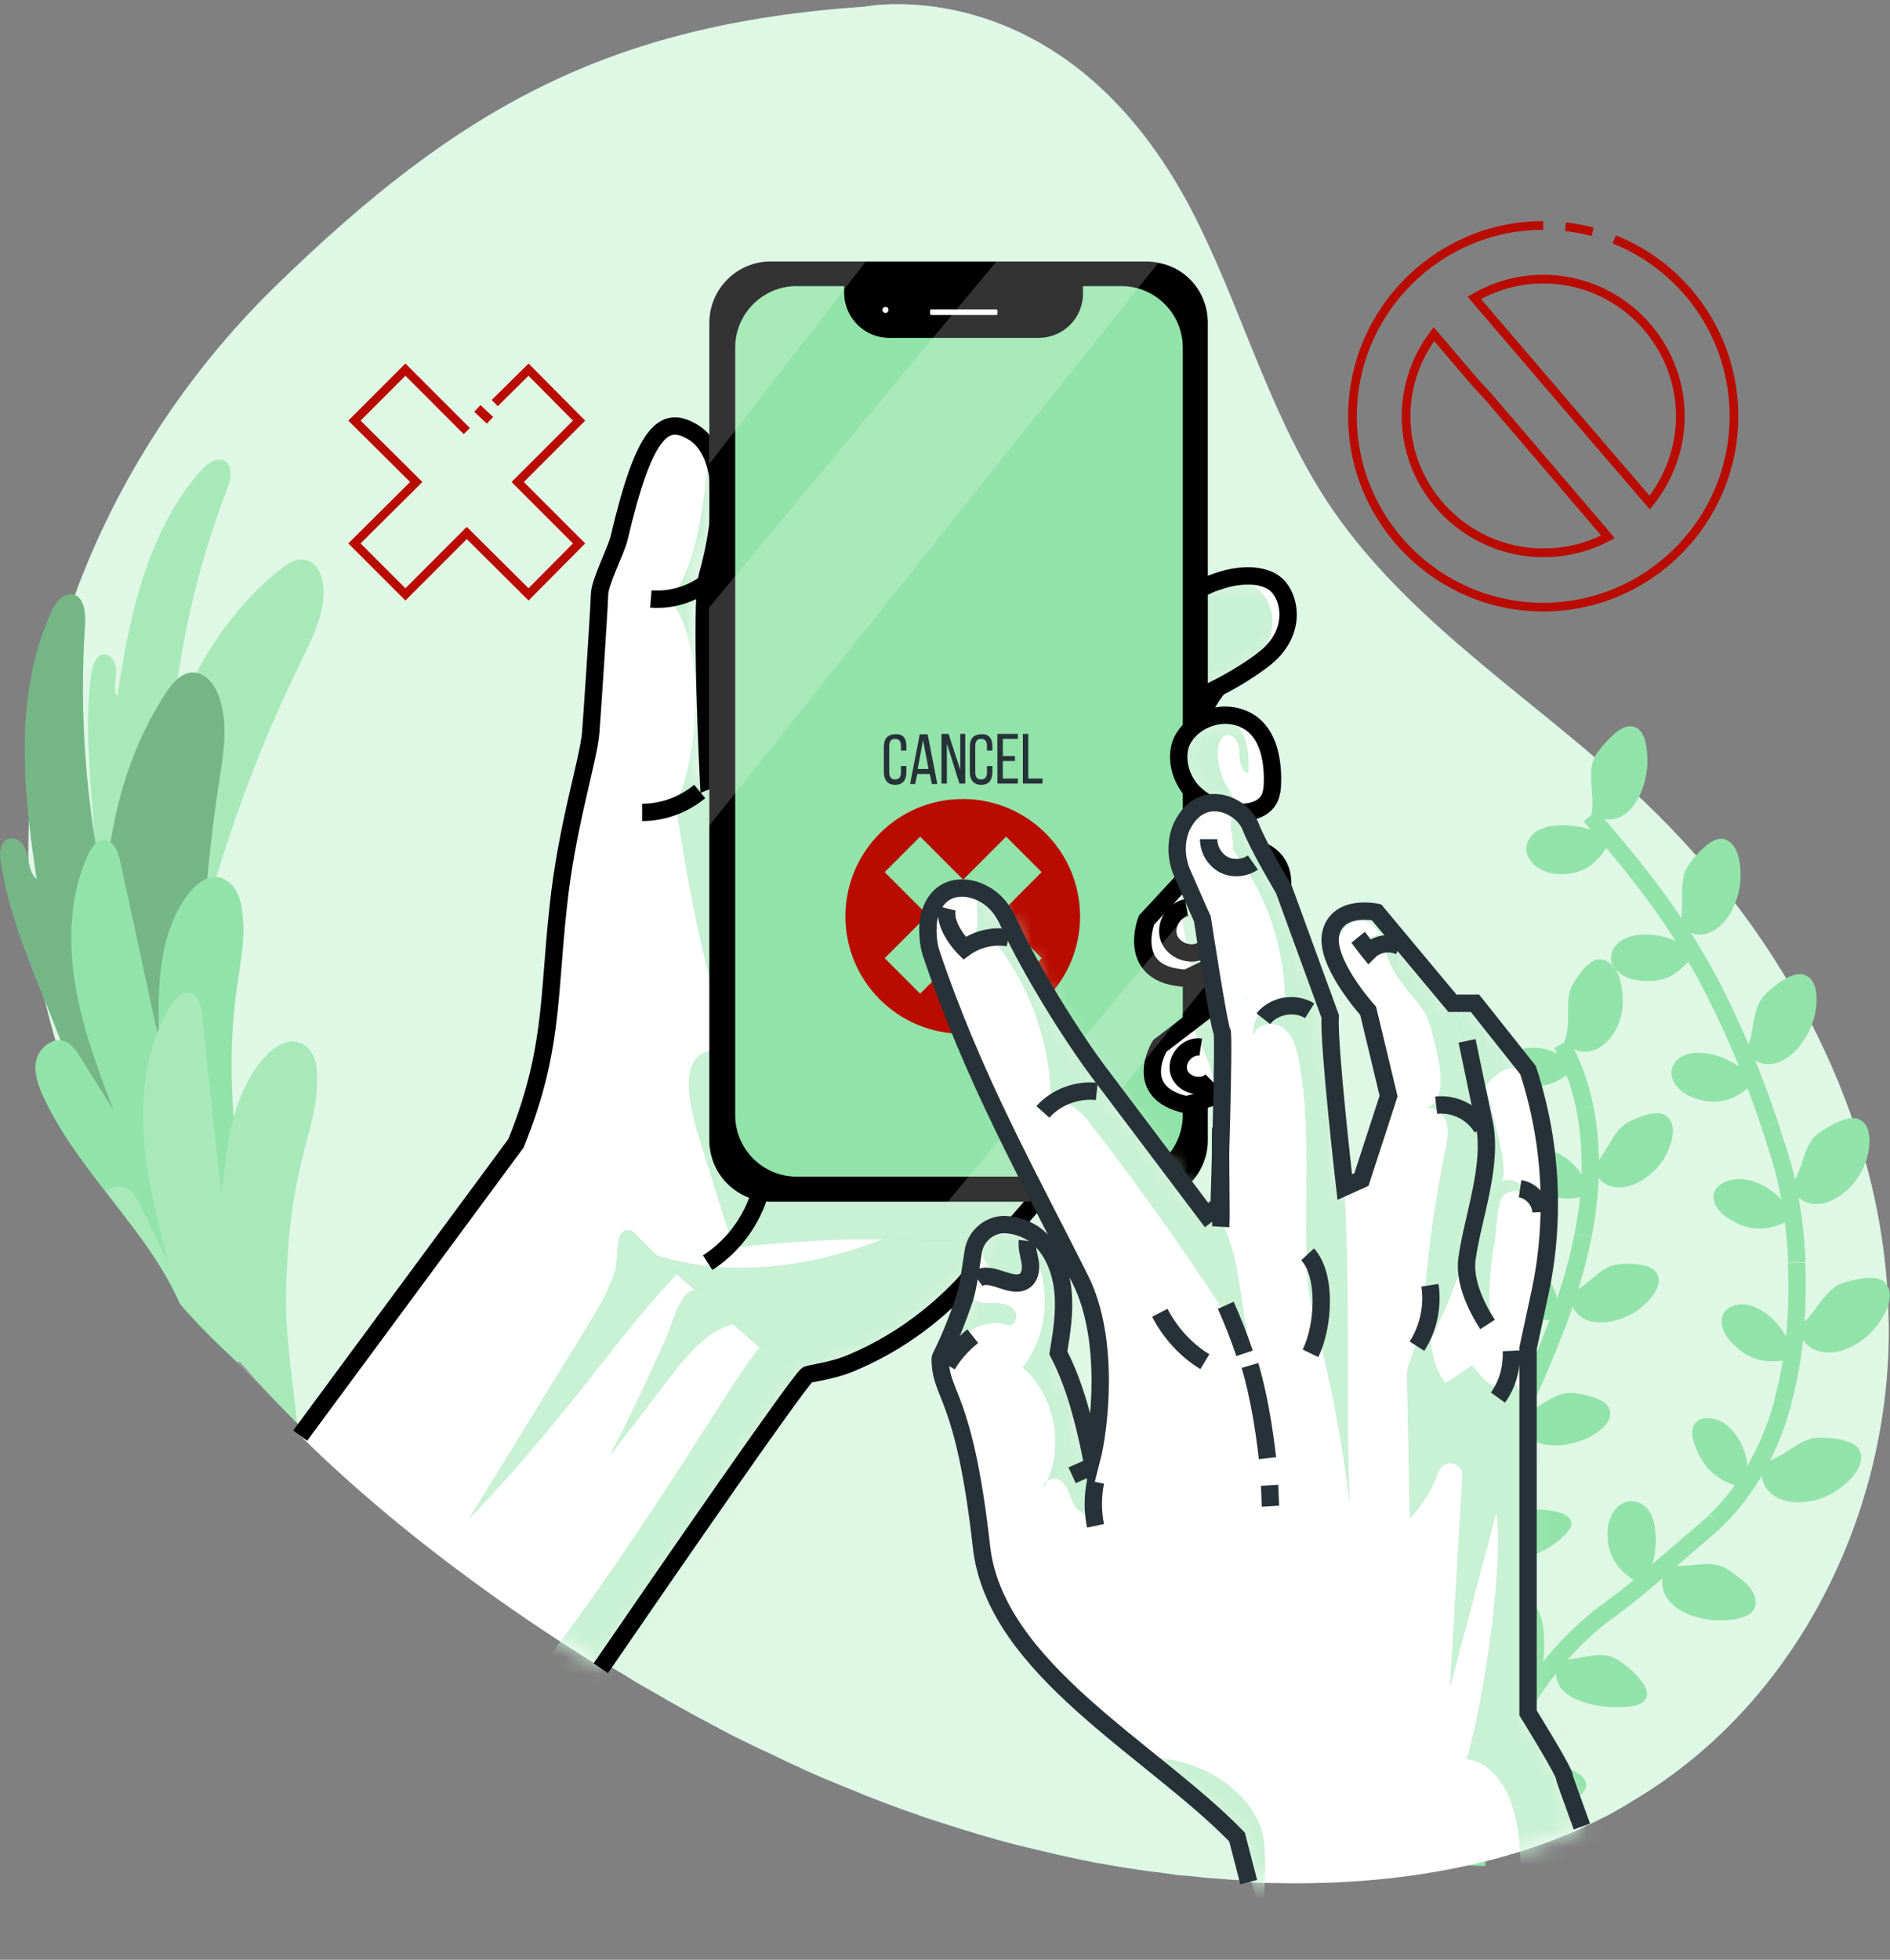 <svg width="109" height="113" viewBox="0 0 109 113" fill="none" xmlns="http://www.w3.org/2000/svg">
<rect x="0" y="0" width="109" height="113" fill="#808080" stroke="none"/>
<path d="M94.337 103.728C94.216 103.8 94.072 103.872 93.951 103.969C93.831 104.041 93.711 104.113 93.59 104.185C93.47 104.258 93.325 104.33 93.205 104.402C93.085 104.474 92.94 104.547 92.82 104.619C92.699 104.691 92.555 104.763 92.434 104.812C92.314 104.884 92.17 104.932 92.049 105.004C91.905 105.076 91.784 105.125 91.664 105.197C91.52 105.245 91.399 105.317 91.255 105.39C91.086 105.462 90.942 105.534 90.773 105.606C90.605 105.679 90.46 105.751 90.292 105.799C89.954 105.919 89.641 106.064 89.304 106.184C89.184 106.232 89.04 106.281 88.919 106.329C88.871 106.353 88.823 106.353 88.775 106.377C88.293 106.546 87.812 106.714 87.306 106.859C86.969 106.955 86.632 107.051 86.295 107.148C86.126 107.196 85.958 107.244 85.789 107.268C85.597 107.316 85.38 107.364 85.187 107.413C85.043 107.437 84.898 107.485 84.754 107.509C84.055 107.653 83.357 107.798 82.635 107.918C82.466 107.942 82.298 107.966 82.129 107.991C81.961 108.015 81.792 108.039 81.6 108.063C81.238 108.111 80.901 108.159 80.54 108.207C80.372 108.231 80.179 108.255 80.01 108.255C79.89 108.28 79.77 108.28 79.625 108.304C79.553 108.304 79.457 108.328 79.384 108.328C79.071 108.352 78.758 108.376 78.421 108.4C77.675 108.448 76.928 108.496 76.182 108.52C76.086 108.52 75.965 108.52 75.869 108.52C75.701 108.52 75.508 108.52 75.339 108.52C75.123 108.52 74.906 108.52 74.713 108.52C74.208 108.52 73.678 108.52 73.172 108.496C72.811 108.496 72.426 108.472 72.065 108.448C71.993 108.448 71.92 108.448 71.848 108.424C71.246 108.4 70.62 108.352 70.018 108.304C69.609 108.28 69.2 108.231 68.79 108.183H68.742C68.549 108.159 68.357 108.135 68.164 108.135C67.923 108.111 67.683 108.087 67.418 108.039C67.249 108.015 67.081 107.991 66.888 107.966C66.695 107.942 66.479 107.918 66.286 107.894C65.564 107.798 64.817 107.677 64.095 107.557C63.902 107.533 63.734 107.485 63.565 107.461C63.228 107.413 62.891 107.34 62.554 107.268C62.386 107.244 62.241 107.196 62.072 107.172C61.374 107.027 60.652 106.859 59.954 106.69C59.761 106.642 59.568 106.594 59.352 106.546C59.159 106.497 58.967 106.449 58.75 106.401C57.305 106.04 55.885 105.606 54.464 105.149C54.319 105.101 54.151 105.052 54.006 105.004C53.621 104.884 53.26 104.763 52.875 104.619C52.562 104.498 52.225 104.402 51.912 104.282C51.406 104.089 50.925 103.92 50.443 103.728C50.106 103.607 49.769 103.463 49.432 103.318C49.046 103.174 48.661 103.005 48.3 102.861C47.963 102.716 47.65 102.596 47.313 102.451C47.192 102.403 47.072 102.331 46.928 102.283C46.639 102.162 46.326 102.018 46.037 101.873C45.7 101.729 45.339 101.56 45.001 101.392C44.953 101.368 44.905 101.344 44.857 101.319C44.52 101.151 44.159 100.982 43.822 100.838C43.533 100.693 43.22 100.549 42.931 100.404C42.497 100.188 42.04 99.971 41.606 99.73C41.245 99.537 40.884 99.345 40.523 99.152C40.21 98.983 39.873 98.815 39.56 98.622C39.512 98.598 39.464 98.574 39.415 98.55C39.078 98.357 38.765 98.189 38.428 97.996C38.187 97.851 37.947 97.707 37.682 97.562C37.441 97.418 37.2 97.297 36.959 97.153C36.743 97.033 36.502 96.888 36.285 96.744C35.9 96.503 35.515 96.286 35.13 96.045C32.818 94.624 30.531 93.107 28.34 91.517C24.632 88.844 21.044 85.906 17.769 82.679C17.553 82.462 17.312 82.245 17.095 82.004C15.964 80.873 14.88 79.716 13.845 78.512C11.1 75.357 8.668 71.986 6.718 68.397C5.273 65.724 4.069 62.906 3.202 59.992C3.01 59.342 2.841 58.692 2.673 58.041C2.528 57.511 2.432 56.958 2.312 56.404C1.902 54.188 1.685 51.948 1.637 49.684C1.637 48.986 1.637 48.263 1.661 47.565C1.83 43.085 2.769 38.606 4.31 34.343C6.742 27.672 10.763 21.507 15.867 16.521C26.413 6.238 35.057 1.397 49.865 0.385C49.865 0.385 61.88 -2.047 69.2 13.077C71.824 18.472 73.437 24.397 76.832 29.358C81.479 36.125 88.847 40.533 94.818 46.216C102.908 53.923 108.543 64.448 108.904 75.502C109.337 86.532 103.968 97.948 94.337 103.728Z" fill="#92E3A9"/>
<g opacity="0.7">
<path d="M94.337 103.728C94.216 103.8 94.072 103.872 93.951 103.969C93.831 104.041 93.711 104.113 93.59 104.185C93.47 104.258 93.325 104.33 93.205 104.402C93.085 104.474 92.94 104.547 92.82 104.619C92.699 104.691 92.555 104.763 92.434 104.812C92.314 104.884 92.17 104.932 92.049 105.004C91.905 105.076 91.784 105.125 91.664 105.197C91.52 105.245 91.399 105.317 91.255 105.39C91.086 105.462 90.942 105.534 90.773 105.606C90.605 105.679 90.46 105.751 90.292 105.799C89.954 105.919 89.641 106.064 89.304 106.184C89.184 106.232 89.04 106.281 88.919 106.329C88.871 106.353 88.823 106.353 88.775 106.377C88.293 106.546 87.812 106.714 87.306 106.859C86.969 106.955 86.632 107.051 86.295 107.148C86.126 107.196 85.958 107.244 85.789 107.268C85.597 107.316 85.38 107.364 85.187 107.413C85.043 107.437 84.898 107.485 84.754 107.509C84.055 107.653 83.357 107.798 82.635 107.918C82.466 107.942 82.298 107.966 82.129 107.991C81.961 108.015 81.792 108.039 81.6 108.063C81.238 108.111 80.901 108.159 80.54 108.207C80.372 108.231 80.179 108.255 80.01 108.255C79.89 108.28 79.77 108.28 79.625 108.304C79.553 108.304 79.457 108.328 79.384 108.328C79.071 108.352 78.758 108.376 78.421 108.4C77.675 108.448 76.928 108.496 76.182 108.52C76.086 108.52 75.965 108.52 75.869 108.52C75.701 108.52 75.508 108.52 75.339 108.52C75.123 108.52 74.906 108.52 74.713 108.52C74.208 108.52 73.678 108.52 73.172 108.496C72.811 108.496 72.426 108.472 72.065 108.448C71.993 108.448 71.92 108.448 71.848 108.424C71.246 108.4 70.62 108.352 70.018 108.304C69.609 108.28 69.2 108.231 68.79 108.183H68.742C68.549 108.159 68.357 108.135 68.164 108.135C67.923 108.111 67.683 108.087 67.418 108.039C67.249 108.015 67.081 107.991 66.888 107.966C66.695 107.942 66.479 107.918 66.286 107.894C65.564 107.798 64.817 107.677 64.095 107.557C63.902 107.533 63.734 107.485 63.565 107.461C63.228 107.413 62.891 107.34 62.554 107.268C62.386 107.244 62.241 107.196 62.072 107.172C61.374 107.027 60.652 106.859 59.954 106.69C59.761 106.642 59.568 106.594 59.352 106.546C59.159 106.497 58.967 106.449 58.75 106.401C57.305 106.04 55.885 105.606 54.464 105.149C54.319 105.101 54.151 105.052 54.006 105.004C53.621 104.884 53.26 104.763 52.875 104.619C52.562 104.498 52.225 104.402 51.912 104.282C51.406 104.089 50.925 103.92 50.443 103.728C50.106 103.607 49.769 103.463 49.432 103.318C49.046 103.174 48.661 103.005 48.3 102.861C47.963 102.716 47.65 102.596 47.313 102.451C47.192 102.403 47.072 102.331 46.928 102.283C46.639 102.162 46.326 102.018 46.037 101.873C45.7 101.729 45.339 101.56 45.001 101.392C44.953 101.368 44.905 101.344 44.857 101.319C44.52 101.151 44.159 100.982 43.822 100.838C43.533 100.693 43.22 100.549 42.931 100.404C42.497 100.188 42.04 99.971 41.606 99.73C41.245 99.537 40.884 99.345 40.523 99.152C40.21 98.983 39.873 98.815 39.56 98.622C39.512 98.598 39.464 98.574 39.415 98.55C39.078 98.357 38.765 98.189 38.428 97.996C38.187 97.851 37.947 97.707 37.682 97.562C37.441 97.418 37.2 97.297 36.959 97.153C36.743 97.033 36.502 96.888 36.285 96.744C35.9 96.503 35.515 96.286 35.13 96.045C32.818 94.624 30.531 93.107 28.34 91.517C24.632 88.844 21.044 85.906 17.769 82.679C17.553 82.462 17.312 82.245 17.095 82.004C15.964 80.873 14.88 79.716 13.845 78.512C11.1 75.357 8.668 71.986 6.718 68.397C5.273 65.724 4.069 62.906 3.202 59.992C3.01 59.342 2.841 58.692 2.673 58.041C2.528 57.511 2.432 56.958 2.312 56.404C1.902 54.188 1.685 51.948 1.637 49.684C1.637 48.986 1.637 48.263 1.661 47.565C1.83 43.085 2.769 38.606 4.31 34.343C6.742 27.672 10.763 21.507 15.867 16.521C26.413 6.238 35.057 1.397 49.865 0.385C49.865 0.385 61.88 -2.047 69.2 13.077C71.824 18.472 73.437 24.397 76.832 29.358C81.479 36.125 88.847 40.533 94.818 46.216C102.908 53.923 108.543 64.448 108.904 75.502C109.337 86.532 103.968 97.948 94.337 103.728Z" fill="white"/>
</g>
<path d="M91.85 13.361C91.329 13.241 90.807 13.12 90.285 13.08M89 13C82.938 13 78 17.939 78 24.003C78 30.066 82.938 35.005 89 35.005C95.062 35.005 100 30.066 100 24.003C100 19.385 97.15 15.409 93.095 13.803M85.909 22.959L92.734 30.95C91.609 31.552 90.365 31.873 89 31.873C84.664 31.873 81.091 28.339 81.091 24.003C81.091 22.236 81.693 20.589 82.697 19.264L85.025 21.995L85.909 22.959ZM92.212 25.569L85.025 17.176C86.19 16.494 87.555 16.092 89 16.092C93.336 16.092 96.909 19.626 96.909 24.003C96.909 25.89 96.226 27.617 95.142 28.982L94.179 27.858L92.212 25.569Z" stroke="#B90B00" stroke-width="0.5" stroke-miterlimit="10"/>
<path d="M27.713 24.084L28.075 23.698" stroke="#B90B00" stroke-miterlimit="10"/>
<path d="M26.919 24.854L23.38 21.314L20.442 24.252L24.006 27.792L20.442 31.333L23.38 34.271L26.919 30.731L30.482 34.271L33.396 31.333L29.856 27.792L33.396 24.252L30.482 21.314L28.532 23.241" stroke="#B90B00" stroke-width="0.5" stroke-miterlimit="10"/>
<path d="M5.273 38.798C5.345 38.317 5.562 37.739 6.019 37.739C6.501 37.739 6.718 38.341 6.694 38.798C6.67 39.28 6.525 39.786 6.766 40.195C7.464 35.523 8.475 30.658 11.605 27.118C11.943 26.733 12.472 26.347 12.93 26.564C13.46 26.853 13.315 27.624 13.098 28.202C11.389 32.633 10.329 37.281 9.92 42.002C11.172 38.51 13.195 35.234 16.084 32.898C16.541 32.537 17.095 32.151 17.649 32.296C18.323 32.465 18.612 33.259 18.66 33.958C18.708 35.427 18.01 36.8 17.36 38.124C14.832 43.278 12.857 48.697 11.461 54.26C11.172 55.416 10.883 56.644 10.04 57.487C9.655 57.873 9.053 58.186 8.596 57.921C8.379 57.8 8.235 57.56 8.09 57.319C6.525 54.573 5.61 51.467 5.442 48.287C5.273 45.133 4.816 42.002 5.273 38.798Z" fill="#92E3A9"/>
<path opacity="0.2" d="M5.273 38.798C5.345 38.317 5.562 37.739 6.019 37.739C6.501 37.739 6.718 38.341 6.694 38.798C6.67 39.28 6.525 39.786 6.766 40.195C7.464 35.523 8.475 30.658 11.605 27.118C11.943 26.733 12.472 26.347 12.93 26.564C13.46 26.853 13.315 27.624 13.098 28.202C11.389 32.633 10.329 37.281 9.92 42.002C11.172 38.51 13.195 35.234 16.084 32.898C16.541 32.537 17.095 32.151 17.649 32.296C18.323 32.465 18.612 33.259 18.66 33.958C18.708 35.427 18.01 36.8 17.36 38.124C14.832 43.278 12.857 48.697 11.461 54.26C11.172 55.416 10.883 56.644 10.04 57.487C9.655 57.873 9.053 58.186 8.596 57.921C8.379 57.8 8.235 57.56 8.09 57.319C6.525 54.573 5.61 51.467 5.442 48.287C5.273 45.133 4.816 42.002 5.273 38.798Z" fill="white"/>
<path d="M0.048 49.733C-0.048 49.203 -1.97226e-05 48.528 0.506 48.36C1.011 48.191 1.445 48.745 1.565 49.251C1.685 49.757 1.71 50.359 2.119 50.696C1.324 45.542 0.795 40.027 2.962 35.282C3.202 34.752 3.612 34.175 4.19 34.271C4.84 34.391 4.936 35.282 4.912 35.933C4.551 41.159 4.96 46.457 6.068 51.587C6.26 47.493 7.32 43.374 9.583 39.931C9.944 39.401 10.402 38.823 11.052 38.775C11.822 38.726 12.4 39.473 12.641 40.195C13.171 41.737 12.906 43.423 12.641 45.036C11.678 51.322 11.365 57.704 11.702 64.038C11.774 65.363 11.87 66.736 11.268 67.916C11.004 68.445 10.45 68.975 9.872 68.855C9.583 68.783 9.366 68.59 9.15 68.397C6.597 66.013 4.623 63.002 3.395 59.727C2.119 56.428 0.602 53.249 0.048 49.733Z" fill="#92E3A9"/>
<path opacity="0.2" d="M0.048 49.733C-0.048 49.203 -1.97226e-05 48.528 0.506 48.36C1.011 48.191 1.445 48.745 1.565 49.251C1.685 49.757 1.71 50.359 2.119 50.696C1.324 45.542 0.795 40.027 2.962 35.282C3.202 34.752 3.612 34.175 4.19 34.271C4.84 34.391 4.936 35.282 4.912 35.933C4.551 41.159 4.96 46.457 6.068 51.587C6.26 47.493 7.32 43.374 9.583 39.931C9.944 39.401 10.402 38.823 11.052 38.775C11.822 38.726 12.4 39.473 12.641 40.195C13.171 41.737 12.906 43.423 12.641 45.036C11.678 51.322 11.365 57.704 11.702 64.038C11.774 65.363 11.87 66.736 11.268 67.916C11.004 68.445 10.45 68.975 9.872 68.855C9.583 68.783 9.366 68.59 9.15 68.397C6.597 66.013 4.623 63.002 3.395 59.727C2.119 56.428 0.602 53.249 0.048 49.733Z" fill="black"/>
<path d="M14.013 78.513C13.989 78.537 13.941 78.537 13.845 78.537C13.797 78.537 13.724 78.513 13.652 78.513C12.496 77.453 11.389 76.369 10.377 75.189C9.992 74.322 9.559 73.527 9.029 72.708C8.138 71.311 7.079 70.011 6.068 68.686C5.827 68.373 5.586 68.06 5.345 67.747C5.105 67.41 4.84 67.073 4.599 66.736C3.804 65.628 3.058 64.448 2.48 63.195C2.191 62.545 1.926 61.823 2.095 61.124C2.191 60.691 2.528 60.281 2.938 60.089C3.034 60.04 3.106 60.016 3.202 59.992C3.275 59.968 3.347 59.968 3.419 59.968C3.491 59.968 3.564 59.992 3.66 60.016C4.117 60.161 4.406 60.594 4.647 60.98C5.273 61.991 5.923 63.003 6.549 64.014C5.634 61.63 4.743 59.246 4.334 56.741C3.925 54.236 4.021 51.587 5.08 49.275C5.177 49.082 5.297 48.866 5.442 48.697C5.586 48.529 5.779 48.432 5.995 48.432C6.092 48.432 6.188 48.456 6.284 48.504C6.645 48.697 6.838 49.227 6.934 49.66C7.536 52.454 8.138 55.224 8.74 58.017C8.837 58.475 8.933 58.957 9.053 59.414C9.077 59.583 9.126 59.751 9.174 59.896C9.174 59.655 9.174 59.414 9.15 59.173C9.15 58.788 9.15 58.403 9.15 58.017C9.174 55.754 9.463 53.466 10.787 51.635C11.076 51.25 11.461 50.865 11.894 50.672C12.087 50.6 12.256 50.551 12.472 50.576C12.496 50.576 12.544 50.576 12.569 50.576C13.074 50.648 13.484 51.057 13.7 51.515C13.917 51.972 13.965 52.502 14.013 53.008C14.23 55.561 13.002 57.56 13.46 64.207C13.484 64.496 13.508 64.809 13.532 65.098C14.037 70.541 16.83 75.358 14.013 78.513Z" fill="#92E3A9"/>
<path d="M18.275 62.641C18.203 65.314 16.638 67.217 16.493 74.611C16.445 77.236 16.927 79.764 17.119 82.028C15.988 80.896 14.904 79.74 13.869 78.536C13.821 78.536 13.748 78.512 13.676 78.512C12.52 77.453 11.413 76.369 10.402 75.189C10.016 74.322 9.583 73.527 9.053 72.708C8.162 71.311 7.103 70.011 6.092 68.686C6.212 68.59 6.357 68.517 6.501 68.469C6.573 68.445 6.645 68.421 6.742 68.421C6.838 68.421 6.91 68.421 7.007 68.421C7.079 68.421 7.151 68.445 7.247 68.493C7.681 68.686 7.922 69.144 8.138 69.577C8.668 70.661 9.174 71.721 9.703 72.804C9.27 71.167 8.861 69.529 8.572 67.867C8.427 67.024 8.331 66.181 8.283 65.338C8.162 63.34 8.379 61.268 9.125 59.414C9.15 59.342 9.174 59.269 9.222 59.197C9.39 58.788 9.607 58.378 9.824 57.993C9.944 57.8 10.089 57.608 10.257 57.463C10.426 57.319 10.618 57.222 10.859 57.246C10.955 57.246 11.052 57.294 11.148 57.343C11.389 57.487 11.509 57.776 11.581 58.089C11.63 58.234 11.654 58.402 11.654 58.547C11.967 61.389 12.256 64.207 12.569 67.048C12.641 67.699 12.713 68.325 12.785 68.975C12.833 68.349 12.906 67.723 12.978 67.097C13.098 66.133 13.267 65.17 13.532 64.255C13.893 63.026 14.423 61.895 15.289 60.931C15.602 60.57 16.036 60.233 16.493 60.112C16.686 60.064 16.878 60.04 17.071 60.064C17.095 60.064 17.143 60.088 17.167 60.088C17.673 60.209 18.034 60.666 18.179 61.148C18.299 61.605 18.299 62.135 18.275 62.641Z" fill="#92E3A9"/>
<path opacity="0.2" d="M18.275 62.641C18.203 65.314 16.638 67.217 16.493 74.611C16.445 77.236 16.927 79.764 17.119 82.028C15.988 80.896 11.413 76.345 10.402 75.189C10.016 74.322 9.583 73.527 9.053 72.708C8.162 71.311 7.103 70.011 6.092 68.686C6.212 68.59 6.357 68.517 6.501 68.469C6.573 68.445 6.645 68.421 6.742 68.421C6.838 68.421 6.91 68.421 7.007 68.421C7.079 68.421 7.151 68.445 7.247 68.493C7.681 68.686 7.922 69.144 8.138 69.577C8.668 70.661 9.174 71.721 9.703 72.804C9.27 71.167 8.861 69.529 8.572 67.867C8.427 67.024 8.331 66.181 8.283 65.338C8.162 63.34 8.379 61.268 9.125 59.414C9.15 59.342 9.174 59.269 9.222 59.197C9.39 58.788 9.607 58.378 9.824 57.993C9.944 57.8 10.089 57.608 10.257 57.463C10.426 57.319 10.618 57.222 10.859 57.246C10.955 57.246 11.052 57.294 11.148 57.343C11.389 57.487 11.509 57.776 11.581 58.089C11.63 58.234 11.654 58.402 11.654 58.547C11.967 61.389 12.256 64.207 12.569 67.048C12.641 67.699 12.713 68.325 12.785 68.975C12.833 68.349 12.906 67.723 12.978 67.097C13.098 66.133 13.267 65.17 13.532 64.255C13.893 63.026 14.423 61.895 15.289 60.931C15.602 60.57 16.036 60.233 16.493 60.112C16.686 60.064 16.878 60.04 17.071 60.064C17.095 60.064 17.143 60.088 17.167 60.088C17.673 60.209 18.034 60.666 18.179 61.148C18.299 61.605 18.299 62.135 18.275 62.641Z" fill="white"/>
<path d="M95.011 43.687C95.083 45.277 94.168 47.493 92.531 47.228C92.266 47.18 92.025 47.083 91.784 46.963C92.025 45.783 91.423 44.434 92.073 43.471C92.434 42.941 93.301 41.929 93.927 41.881C94.794 41.809 94.963 42.796 95.011 43.687Z" fill="#92E3A9"/>
<path d="M92.844 48.528C92.218 49.66 91.399 50.551 89.665 50.383C89.28 50.334 88.895 50.19 88.582 49.949C88.269 49.708 88.052 49.371 88.028 48.986C88.004 48.48 88.365 48.022 88.799 47.83C89.208 47.637 89.738 47.565 90.267 47.589C90.821 47.589 91.399 47.709 91.832 47.878C92.242 48.022 92.531 48.287 92.844 48.528Z" fill="#92E3A9"/>
<path d="M91.712 47.035C92.675 48.167 93.638 49.275 94.529 50.431" stroke="#92E3A9" stroke-miterlimit="10"/>
<path d="M100.38 50.551C100.38 51.418 100.043 52.382 99.537 53.032C99.008 53.682 98.309 54.068 97.539 53.803C97.274 53.73 97.057 53.586 96.841 53.441C97.033 52.888 97.009 52.237 97.009 51.611C97.009 50.985 97.033 50.383 97.37 49.901C97.732 49.371 98.598 48.336 99.272 48.36C100.163 48.432 100.404 49.588 100.38 50.551Z" fill="#92E3A9"/>
<path d="M97.635 55.127C97.226 55.633 96.793 56.067 96.239 56.331C95.685 56.572 95.035 56.645 94.216 56.476C93.855 56.404 93.518 56.235 93.277 55.994C93.012 55.754 92.868 55.465 92.916 55.103C92.964 54.646 93.374 54.236 93.831 54.068C94.24 53.899 94.746 53.851 95.276 53.899C95.805 53.947 96.359 54.092 96.769 54.333C97.106 54.525 97.37 54.838 97.635 55.127Z" fill="#92E3A9"/>
<path d="M94.529 50.431C95.372 51.491 96.167 52.623 96.913 53.755C97.635 54.911 98.334 56.067 98.936 57.295" stroke="#92E3A9" stroke-miterlimit="10"/>
<path d="M104.666 58.499C104.305 60.185 102.692 61.943 101.247 61.172C101.006 61.052 100.813 60.883 100.621 60.691C100.765 60.426 100.886 60.137 100.958 59.848C101.03 59.559 101.078 59.246 101.126 58.932C101.247 58.33 101.391 57.752 101.825 57.319C102.282 56.861 103.318 56.018 103.992 56.187C104.834 56.404 104.859 57.584 104.666 58.499Z" fill="#92E3A9"/>
<path d="M101.102 62.497C100.115 63.364 99.08 63.894 97.491 63.219C96.817 62.93 96.239 62.256 96.431 61.582C96.576 61.124 97.033 60.811 97.515 60.739C97.948 60.666 98.478 60.715 98.984 60.859C99.489 61.028 99.995 61.269 100.38 61.558C100.693 61.822 100.91 62.16 101.102 62.497Z" fill="#92E3A9"/>
<path d="M98.935 57.295C100.163 59.727 101.199 62.256 102.066 64.857" stroke="#92E3A9" stroke-miterlimit="10"/>
<path d="M107.579 67.049C107.266 67.916 106.616 68.686 105.87 69.096C105.148 69.505 104.329 69.578 103.727 69.048C103.51 68.879 103.366 68.662 103.197 68.47C103.583 68.036 103.799 67.434 103.992 66.832C104.184 66.23 104.401 65.7 104.883 65.339C105.412 64.954 106.544 64.279 107.17 64.52C107.579 64.689 107.748 65.026 107.796 65.483C107.868 66.013 107.748 66.567 107.579 67.049Z" fill="#92E3A9"/>
<path d="M103.294 70.3C102.138 70.926 100.982 71.143 99.61 70.204C99.032 69.818 98.598 69.144 98.936 68.59C99.176 68.229 99.682 68.012 100.163 67.988C100.597 67.964 101.102 68.06 101.56 68.301C102.042 68.518 102.475 68.879 102.788 69.216C103.053 69.553 103.173 69.939 103.294 70.3Z" fill="#92E3A9"/>
<path d="M102.066 64.857L102.692 66.808C102.884 67.434 103.029 68.108 103.173 68.758C103.414 70.083 103.582 71.432 103.631 72.78" stroke="#92E3A9" stroke-miterlimit="10"/>
<path d="M108.254 76.417C107.724 77.14 106.881 77.718 106.062 77.91C105.244 78.103 104.473 77.934 103.992 77.26C103.847 77.043 103.751 76.802 103.655 76.538C104.666 75.911 105.099 74.442 106.207 74.009C106.809 73.792 108.109 73.455 108.639 73.888C109.361 74.515 108.855 75.647 108.254 76.417Z" fill="#92E3A9"/>
<path d="M103.245 78.368C102.619 78.512 101.993 78.537 101.415 78.392C100.838 78.248 100.284 77.886 99.754 77.284C99.297 76.754 99.08 76.008 99.561 75.526C99.898 75.213 100.452 75.141 100.91 75.261C101.343 75.382 101.777 75.646 102.162 75.984C102.547 76.345 102.884 76.802 103.077 77.212C103.221 77.597 103.221 77.983 103.245 78.368Z" fill="#92E3A9"/>
<path d="M103.606 72.805C103.727 75.502 103.534 78.248 102.812 80.825" stroke="#92E3A9" stroke-miterlimit="10"/>
<path d="M105.87 85.978C105.461 86.243 105.003 86.435 104.546 86.532C104.064 86.628 103.607 86.652 103.197 86.58C102.355 86.435 101.728 85.93 101.608 85.135C101.56 84.87 101.584 84.605 101.584 84.34C102.186 84.244 102.716 83.906 103.245 83.569C103.775 83.232 104.305 82.895 104.883 82.895C105.533 82.895 106.881 82.967 107.218 83.593C107.676 84.412 106.737 85.424 105.87 85.978Z" fill="#92E3A9"/>
<path d="M100.428 85.761C99.802 85.593 99.248 85.352 98.791 84.942C98.334 84.557 97.972 84.003 97.731 83.281C97.491 82.654 97.539 82.004 98.141 81.811C98.55 81.691 99.104 81.811 99.489 82.1C99.85 82.365 100.163 82.751 100.404 83.208C100.621 83.666 100.789 84.22 100.765 84.653C100.765 85.063 100.597 85.424 100.428 85.761Z" fill="#92E3A9"/>
<path d="M102.836 80.824C102.475 82.125 101.993 83.377 101.343 84.533C100.693 85.689 99.898 86.773 98.935 87.688" stroke="#92E3A9" stroke-miterlimit="10"/>
<path d="M99.465 93.42C98.671 93.468 97.683 93.3 96.961 92.866C96.239 92.457 95.757 91.807 95.878 90.988C95.926 90.723 96.022 90.482 96.118 90.241C97.298 90.482 98.622 89.832 99.634 90.482C99.898 90.675 100.308 90.94 100.645 91.253C100.982 91.566 101.247 91.951 101.247 92.312C101.343 93.155 100.356 93.372 99.465 93.42Z" fill="#92E3A9"/>
<path d="M94.577 91.325C93.446 90.675 92.603 89.832 92.723 88.146C92.772 87.423 93.253 86.605 94.048 86.556C94.553 86.532 95.011 86.87 95.228 87.327C95.42 87.737 95.492 88.266 95.492 88.796C95.492 89.35 95.396 89.904 95.251 90.362C95.107 90.723 94.842 91.012 94.577 91.325Z" fill="#92E3A9"/>
<path d="M98.935 87.689C98.719 87.929 98.454 88.122 98.189 88.363L97.394 89.037L95.829 90.386C95.3 90.843 94.794 91.277 94.264 91.71C93.999 91.927 93.735 92.12 93.47 92.337C93.205 92.529 92.916 92.746 92.651 92.963" stroke="#92E3A9" stroke-miterlimit="10"/>
<path d="M93.566 98.429C93.205 98.453 92.82 98.429 92.41 98.381C92.001 98.333 91.568 98.237 91.182 98.092C90.412 97.827 89.762 97.321 89.738 96.503C89.738 96.238 89.786 95.973 89.858 95.708C91.062 95.756 92.314 95.058 93.301 95.708C93.855 96.045 94.842 96.912 94.963 97.49C95.011 97.683 94.987 97.827 94.914 97.948C94.842 98.068 94.746 98.164 94.601 98.237C94.337 98.357 93.951 98.405 93.566 98.429Z" fill="#92E3A9"/>
<path d="M88.51 97.105C87.86 96.96 87.282 96.768 86.8 96.382C86.343 95.997 86.006 95.395 86.006 94.383C85.982 93.54 86.535 92.409 87.402 92.192C87.956 92.023 88.462 92.36 88.678 92.794C88.895 93.179 89.015 93.733 89.039 94.287C89.064 94.865 89.064 95.467 88.967 95.949C88.871 96.358 88.702 96.743 88.51 97.105Z" fill="#92E3A9"/>
<path d="M92.651 92.939C90.388 94.648 88.558 96.888 87.258 99.417" stroke="#92E3A9" stroke-miterlimit="10"/>
<path d="M90.436 103.993C89.81 104.33 88.967 104.619 88.124 104.691C87.306 104.763 86.511 104.595 86.15 103.872C86.03 103.631 85.957 103.367 85.933 103.102C87.041 102.644 87.884 101.464 89.064 101.633C89.714 101.705 90.966 102.042 91.327 102.524C91.784 103.15 91.086 103.607 90.436 103.993Z" fill="#92E3A9"/>
<path d="M85.307 104.956C84.031 105.221 82.803 105.366 81.864 103.559C81.696 103.174 81.6 102.668 81.624 102.187C81.672 101.705 81.864 101.247 82.177 100.958C82.635 100.597 83.213 100.669 83.598 100.958C83.959 101.223 84.272 101.657 84.561 102.139C84.85 102.644 85.067 103.198 85.211 103.68C85.259 103.897 85.283 104.113 85.283 104.306C85.307 104.547 85.307 104.74 85.307 104.956Z" fill="#92E3A9"/>
<path d="M87.258 99.417C85.957 101.922 85.235 104.739 85.163 107.581" stroke="#92E3A9" stroke-miterlimit="10"/>
<path d="M93.59 57.704C93.59 58.138 93.518 58.595 93.349 59.005C93.205 59.414 92.964 59.775 92.699 60.04C92.145 60.594 91.447 60.811 90.797 60.498C90.58 60.401 90.388 60.257 90.195 60.112C90.412 59.631 90.436 59.029 90.436 58.451C90.436 57.873 90.412 57.295 90.677 56.813C90.966 56.307 91.64 55.248 92.314 55.32C92.772 55.368 93.109 55.729 93.325 56.187C93.494 56.645 93.59 57.222 93.59 57.704Z" fill="#92E3A9"/>
<path d="M90.677 61.726C90.243 62.111 89.762 62.4 89.232 62.545C88.702 62.689 88.124 62.665 87.426 62.473C86.873 62.304 86.367 61.991 86.559 61.461C86.68 61.124 87.041 60.763 87.45 60.594C87.811 60.45 88.269 60.377 88.726 60.425C89.208 60.474 89.665 60.642 90.003 60.883C90.316 61.124 90.508 61.413 90.677 61.726Z" fill="#92E3A9"/>
<path d="M90.075 60.185C90.749 61.461 91.182 62.737 91.399 63.869" stroke="#92E3A9" stroke-miterlimit="10"/>
<path d="M95.974 66.784C95.54 67.506 94.794 68.108 94.072 68.349C93.325 68.59 92.627 68.47 92.17 67.892C92.025 67.699 91.929 67.482 91.808 67.265C92.699 66.615 92.94 65.218 93.879 64.713C94.409 64.448 95.54 63.942 96.07 64.327C96.793 64.809 96.431 66.013 95.974 66.784Z" fill="#92E3A9"/>
<path d="M91.519 68.927C90.942 69.096 90.388 69.168 89.858 69.047C89.328 68.951 88.799 68.638 88.269 68.132C88.052 67.915 87.884 67.626 87.811 67.362C87.739 67.097 87.787 66.832 87.98 66.615C88.245 66.326 88.751 66.206 89.184 66.278C89.569 66.35 90.003 66.543 90.364 66.808C90.749 67.097 91.086 67.482 91.279 67.843C91.471 68.204 91.495 68.566 91.519 68.927Z" fill="#92E3A9"/>
<path d="M91.399 63.87C91.64 65.074 91.736 66.302 91.712 67.53C91.688 68.759 91.544 69.987 91.303 71.215" stroke="#92E3A9" stroke-miterlimit="10"/>
<path d="M94.626 75.406C94.024 75.911 93.157 76.224 92.386 76.249C91.616 76.273 90.942 75.96 90.677 75.285C90.581 75.068 90.556 74.828 90.508 74.587C91.544 74.225 92.242 73.021 93.301 72.901C93.879 72.829 95.107 72.829 95.492 73.334C95.998 73.985 95.3 74.876 94.626 75.406Z" fill="#92E3A9"/>
<path d="M89.786 76.128C88.606 76.152 87.547 75.863 86.873 74.466C86.584 73.864 86.559 73.093 87.089 72.756C87.45 72.539 87.956 72.588 88.341 72.804C88.702 72.997 89.04 73.334 89.28 73.719C89.569 74.129 89.762 74.611 89.834 75.02C89.906 75.405 89.858 75.767 89.786 76.128Z" fill="#92E3A9"/>
<path d="M91.303 71.215C90.821 73.647 90.003 76.007 89.015 78.32" stroke="#92E3A9" stroke-miterlimit="10"/>
<path d="M91.688 82.847C91.062 83.185 90.219 83.377 89.449 83.329C88.702 83.281 88.028 82.992 87.811 82.269C87.739 82.029 87.715 81.788 87.715 81.547C88.775 81.282 89.617 80.222 90.701 80.319C91.279 80.367 92.483 80.608 92.772 81.138C93.133 81.86 92.362 82.486 91.688 82.847Z" fill="#92E3A9"/>
<path d="M86.873 83.112C85.693 83.112 84.585 82.944 84.031 81.306C83.79 80.608 83.911 79.644 84.537 79.307C84.946 79.091 85.452 79.211 85.789 79.476C86.102 79.741 86.367 80.126 86.584 80.56C86.8 81.017 86.945 81.523 86.993 81.981C87.041 82.366 86.945 82.727 86.873 83.112Z" fill="#92E3A9"/>
<path d="M89.015 78.32C88.052 80.632 86.897 82.92 86.198 85.4" stroke="#92E3A9" stroke-miterlimit="10"/>
<path d="M89.93 88.796C89.473 89.182 88.775 89.567 88.076 89.832C87.378 90.073 86.632 90.169 86.126 89.615C85.957 89.423 85.861 89.206 85.741 88.989C86.174 88.652 86.511 88.194 86.897 87.809C87.282 87.424 87.691 87.111 88.221 87.062C88.799 86.99 90.003 87.087 90.412 87.448C90.942 87.881 90.412 88.363 89.93 88.796Z" fill="#92E3A9"/>
<path d="M85.669 90.795C85.163 91.109 84.657 91.373 84.103 91.421C83.55 91.446 82.924 91.229 82.298 90.458C81.768 89.808 81.479 88.556 81.985 87.857C82.298 87.4 82.827 87.351 83.237 87.544C83.598 87.713 83.983 88.05 84.32 88.435C84.681 88.845 84.994 89.278 85.235 89.688C85.452 90.049 85.548 90.41 85.669 90.795Z" fill="#92E3A9"/>
<path d="M86.198 85.4C85.861 86.653 85.644 87.953 85.644 89.254C85.644 90.554 84.85 93.42 85.982 102.765" stroke="#92E3A9" stroke-miterlimit="10"/>
<path d="M67.225 34.319V60.594L55.62 73.985C53.79 75.936 51.599 77.501 49.119 78.537C48.011 79.018 46.663 79.139 46.566 79.235C45.892 79.861 38.572 90.458 34.672 96.142C32.361 94.721 30.073 93.204 27.882 91.614C24.174 88.941 20.587 86.002 17.312 82.775L29.76 65.917C31.903 60.618 31.614 57.608 32.192 52.31C32.673 47.661 33.95 43.808 34.07 42.219C34.118 41.665 34.576 34.849 34.576 34.271C34.6 33.524 35.539 31.742 35.707 31.02C37.152 24.854 38.284 23.939 39.897 24.878C40.138 25.023 42.305 26.227 40.378 33.235C39.945 34.849 40.547 45.109 40.547 45.109L67.225 34.319Z" fill="white"/>
<mask id="mask0_406_10139" style="mask-type:luminance" maskUnits="userSpaceOnUse" x="17" y="24" width="51" height="73">
<path d="M67.225 34.319V60.594L55.62 73.985C53.79 75.936 51.599 77.501 49.119 78.537C48.011 79.018 46.663 79.139 46.566 79.235C45.892 79.861 38.572 90.458 34.672 96.142C32.361 94.721 30.073 93.204 27.882 91.614C24.174 88.941 20.587 86.002 17.312 82.775L29.76 65.917C31.903 60.618 31.614 57.608 32.192 52.31C32.673 47.661 33.95 43.808 34.07 42.219C34.118 41.665 34.576 34.849 34.576 34.271C34.6 33.524 35.539 31.742 35.707 31.02C37.152 24.854 38.284 23.939 39.897 24.878C40.138 25.023 42.305 26.227 40.378 33.235C39.945 34.849 40.547 45.109 40.547 45.109L67.225 34.319Z" fill="white"/>
</mask>
<g mask="url(#mask0_406_10139)">
<path d="M50.852 71.48C46.687 73.094 41.992 73.72 37.754 72.347C39.512 73.913 41.269 75.454 43.027 77.019C43.87 77.766 44.736 78.537 45.82 78.898C47.626 79.524 49.648 78.85 51.31 77.935C55.812 75.43 58.942 71.071 61.928 66.88C62.53 66.013 63.132 64.641 61.591 65.411C60.363 66.037 59.231 67.025 58.051 67.747C55.788 69.144 53.404 70.493 50.852 71.48Z" fill="#92E3A9"/>
<path opacity="0.5" d="M50.852 71.48C46.687 73.094 41.992 73.72 37.754 72.347C39.512 73.913 41.269 75.454 43.027 77.019C43.87 77.766 44.736 78.537 45.82 78.898C47.626 79.524 49.648 78.85 51.31 77.935C55.812 75.43 58.942 71.071 61.928 66.88C62.53 66.013 63.132 64.641 61.591 65.411C60.363 66.037 59.231 67.025 58.051 67.747C55.788 69.144 53.404 70.493 50.852 71.48Z" fill="white"/>
<path d="M38.669 34.536C41.197 38.1 39.825 44.964 38.982 46.313C38.982 46.313 40.667 59.462 44.014 64.472C45.724 55.898 46.253 47.084 45.531 38.341C45.194 34.175 43.822 28.419 40.86 25.456C40.884 25.481 40.715 32.104 38.669 34.536Z" fill="#92E3A9"/>
<g opacity="0.5">
<path d="M38.669 34.536C41.197 38.1 39.825 44.964 38.982 46.313C38.982 46.313 40.667 59.462 44.014 64.472C45.724 55.898 46.253 47.084 45.531 38.341C45.194 34.175 43.822 28.419 40.86 25.456C40.884 25.481 40.715 32.104 38.669 34.536Z" fill="white"/>
</g>
<path d="M40.86 67.314C41.342 68.855 41.823 70.397 42.305 71.938C45.531 71.552 48.806 71.384 52.056 71.48C53.742 71.528 55.427 71.625 57.064 71.288C58.702 70.926 60.315 70.035 61.109 68.566C61.639 67.579 61.663 66.182 60.772 65.532C60.242 65.17 59.568 65.122 58.918 65.17C56.847 65.291 54.849 65.893 52.778 66.134C50.732 66.375 48.493 66.206 46.831 64.978C45.748 64.159 45.025 62.955 44.038 61.991C43.196 61.148 40.98 59.824 40.065 61.148C39.126 62.545 40.426 65.869 40.86 67.314Z" fill="#92E3A9"/>
<path opacity="0.5" d="M40.86 67.314C41.342 68.855 41.823 70.397 42.305 71.938C45.531 71.552 48.806 71.384 52.056 71.48C53.742 71.528 55.427 71.625 57.064 71.288C58.702 70.926 60.315 70.035 61.109 68.566C61.639 67.579 61.663 66.182 60.772 65.532C60.242 65.17 59.568 65.122 58.918 65.17C56.847 65.291 54.849 65.893 52.778 66.134C50.732 66.375 48.493 66.206 46.831 64.978C45.748 64.159 45.025 62.955 44.038 61.991C43.196 61.148 40.98 59.824 40.065 61.148C39.126 62.545 40.426 65.869 40.86 67.314Z" fill="white"/>
<path d="M35.467 73.287C35.081 74.491 34.431 75.575 33.757 76.658C31.518 80.295 29.279 83.956 27.039 87.592C32.962 81.403 35.491 77.14 39.199 73.287C39.006 73.696 36.526 70.999 36.454 70.975C35.346 70.637 35.731 72.444 35.467 73.287Z" fill="#92E3A9"/>
<g opacity="0.5">
<path d="M35.467 73.287C35.081 74.491 34.431 75.575 33.757 76.658C31.518 80.295 29.279 83.956 27.039 87.592C32.962 81.403 35.491 77.14 39.199 73.287C39.006 73.696 36.526 70.999 36.454 70.975C35.346 70.637 35.731 72.444 35.467 73.287Z" fill="white"/>
</g>
<path d="M35.154 83.955C36.309 82.438 37.465 80.945 38.621 79.428C39.704 78.007 40.98 76.465 42.762 76.249C41.919 76.345 41.101 74.177 40.065 74.37C39.175 74.514 38.765 76.369 38.452 77.067C37.417 79.403 36.333 81.716 35.154 83.955Z" fill="#92E3A9"/>
<path opacity="0.5" d="M35.154 83.955C36.309 82.438 37.465 80.945 38.621 79.428C39.704 78.007 40.98 76.465 42.762 76.249C41.919 76.345 41.101 74.177 40.065 74.37C39.175 74.514 38.765 76.369 38.452 77.067C37.417 79.403 36.333 81.716 35.154 83.955Z" fill="white"/>
<path d="M29.977 97.659C30.868 98.406 31.783 99.128 32.673 99.875C38.356 93.613 43.196 86.629 47.072 79.115C46.446 78.826 45.868 78.994 44.086 77.549C43.581 77.116 37.032 89.013 29.977 97.659Z" fill="#92E3A9"/>
<path opacity="0.5" d="M29.977 97.659C30.868 98.406 31.783 99.128 32.673 99.875C38.356 93.613 43.196 86.629 47.072 79.115C46.446 78.826 45.868 78.994 44.086 77.549C43.581 77.116 37.032 89.013 29.977 97.659Z" fill="white"/>
</g>
<path d="M17.312 82.775L29.76 65.917C31.903 60.618 31.614 57.608 32.192 52.31C32.673 47.661 33.95 43.808 34.07 42.219C34.118 41.665 34.576 34.849 34.576 34.271C34.6 33.524 35.539 31.742 35.707 31.02C37.152 24.854 38.284 23.939 39.897 24.878C40.138 25.023 42.714 26.227 40.788 33.235C40.354 34.849 40.86 44.988 40.86 44.988L67.201 34.367V60.642L55.596 74.033C53.766 75.984 51.575 77.549 49.094 78.585C47.987 79.066 46.639 79.187 46.542 79.283C45.868 79.909 38.548 90.506 34.648 96.19" stroke="black" stroke-miterlimit="10"/>
<path d="M69.513 33.813C69.801 33.668 70.066 33.572 70.307 33.5C71.27 33.163 72.618 33.018 73.461 33.596C74.4 34.246 74.954 36.51 72.763 38.1C72.763 38.1 71.126 39.4 68.525 40.436C67.851 40.701 67.081 40.677 66.455 40.316C66.069 40.099 65.756 39.786 65.732 39.328C65.636 36.679 67.105 34.921 69.513 33.813Z" fill="white"/>
<mask id="mask1_406_10139" style="mask-type:luminance" maskUnits="userSpaceOnUse" x="65" y="33" width="10" height="8">
<path d="M69.513 33.813C69.801 33.668 70.066 33.572 70.307 33.5C71.27 33.163 72.618 33.018 73.461 33.596C74.4 34.246 74.954 36.51 72.763 38.1C72.763 38.1 71.126 39.4 68.525 40.436C67.851 40.701 67.081 40.677 66.455 40.316C66.069 40.099 65.756 39.786 65.732 39.328C65.636 36.679 67.105 34.921 69.513 33.813Z" fill="white"/>
</mask>
<g mask="url(#mask1_406_10139)">
<path d="M68.742 35.355C68.453 36.366 68.597 37.474 68.742 38.509C68.814 39.063 68.983 39.714 69.488 39.906C69.946 40.099 70.451 39.81 70.861 39.545C71.631 39.015 72.378 38.413 72.859 37.594C73.341 36.8 73.558 35.764 73.196 34.897C72.305 32.657 69.368 33.259 68.742 35.355Z" fill="#92E3A9"/>
<path opacity="0.5" d="M68.742 35.355C68.453 36.366 68.597 37.474 68.742 38.509C68.814 39.063 68.983 39.714 69.488 39.906C69.946 40.099 70.451 39.81 70.861 39.545C71.631 39.015 72.378 38.413 72.859 37.594C73.341 36.8 73.558 35.764 73.196 34.897C72.305 32.657 69.368 33.259 68.742 35.355Z" fill="white"/>
</g>
<path d="M69.513 33.813C69.801 33.668 70.066 33.572 70.307 33.5C71.27 33.163 72.618 33.018 73.461 33.596C74.4 34.246 74.954 36.51 72.763 38.1C72.763 38.1 71.126 39.4 68.525 40.436C67.851 40.701 67.081 40.677 66.455 40.316C66.069 40.099 65.756 39.786 65.732 39.328C65.636 36.679 67.105 34.921 69.513 33.813Z" stroke="black" stroke-miterlimit="10"/>
<path d="M69.175 46.072L65.347 47.998V42.122L70.018 39.955C70.018 39.955 67.634 43.182 69.175 46.072Z" stroke="black" stroke-miterlimit="10"/>
<path d="M67.875 48.312L65.347 49.708V56.283L69.488 54.742L70.018 48.697C70.018 48.721 69.368 48.432 67.875 48.312Z" stroke="black" stroke-miterlimit="10"/>
<path d="M69.657 18.616V65.748C69.657 67.699 68.068 69.288 66.118 69.288H44.447C42.497 69.288 40.908 67.699 40.908 65.748V18.616C40.908 16.666 42.497 15.076 44.447 15.076H66.118C66.382 15.076 66.623 15.1 66.888 15.172C68.477 15.486 69.657 16.907 69.657 18.616Z" fill="black"/>
<path d="M64.673 67.843H45.94C43.99 67.843 42.401 66.254 42.401 64.303V20.037C42.401 18.087 43.99 16.497 45.94 16.497H64.673C66.623 16.497 68.212 18.087 68.212 20.037V64.303C68.212 66.254 66.623 67.843 64.673 67.843Z" fill="#92E3A9"/>
<path d="M59.881 19.484H51.286C49.865 19.484 48.685 18.328 48.685 16.883V16.473H62.458V16.883C62.482 18.328 61.326 19.484 59.881 19.484Z" fill="black"/>
<path d="M51.069 18.544C51.441 18.544 51.743 18.242 51.743 17.87C51.743 17.497 51.441 17.195 51.069 17.195C50.697 17.195 50.395 17.497 50.395 17.87C50.395 18.242 50.697 18.544 51.069 18.544Z" fill="white" stroke="black" stroke-miterlimit="10"/>
<path d="M57.449 18.664H53.717C53.404 18.664 53.139 18.399 53.139 18.086V17.918C53.139 17.605 53.404 17.34 53.717 17.34H57.449C57.763 17.34 58.027 17.605 58.027 17.918V18.086C58.027 18.399 57.786 18.664 57.449 18.664Z" fill="white" stroke="black" stroke-miterlimit="10"/>
<path d="M68.02 43.181C67.875 43.976 68.116 44.819 68.646 45.493C69.2 46.144 70.042 46.625 70.981 46.794C71.704 46.914 72.522 46.818 72.98 46.361C73.389 45.951 73.389 45.373 73.389 44.819C73.365 43.519 73.028 41.712 71.246 41.303C69.777 40.966 68.236 41.977 68.02 43.181Z" fill="white"/>
<mask id="mask2_406_10139" style="mask-type:luminance" maskUnits="userSpaceOnUse" x="67" y="41" width="7" height="6">
<path d="M68.02 43.181C67.875 43.976 68.116 44.819 68.646 45.493C69.2 46.144 70.042 46.625 70.981 46.794C71.704 46.914 72.522 46.818 72.98 46.361C73.389 45.951 73.389 45.373 73.389 44.819C73.365 43.519 73.028 41.712 71.246 41.303C69.777 40.966 68.236 41.977 68.02 43.181Z" fill="white"/>
</mask>
<g mask="url(#mask2_406_10139)">
<path d="M68.02 42.796C67.755 43.687 68.068 44.699 68.694 45.397C69.32 46.096 70.235 46.481 71.15 46.65C71.342 46.264 71.029 45.831 70.813 45.446C70.403 44.795 70.187 44.001 70.235 43.23C70.259 42.869 70.379 42.459 70.74 42.387C71.053 42.339 71.318 42.604 71.415 42.893C71.511 43.182 71.463 43.519 71.511 43.832C71.559 44.145 71.68 44.482 71.993 44.578C72.017 43.88 72.017 43.133 71.752 42.483C70.981 40.701 68.549 40.99 68.02 42.796Z" fill="#92E3A9"/>
<path opacity="0.5" d="M68.02 42.796C67.755 43.687 68.068 44.699 68.694 45.397C69.32 46.096 70.235 46.481 71.15 46.65C71.342 46.264 71.029 45.831 70.813 45.446C70.403 44.795 70.187 44.001 70.235 43.23C70.259 42.869 70.379 42.459 70.74 42.387C71.053 42.339 71.318 42.604 71.415 42.893C71.511 43.182 71.463 43.519 71.511 43.832C71.559 44.145 71.68 44.482 71.993 44.578C72.017 43.88 72.017 43.133 71.752 42.483C70.981 40.701 68.549 40.99 68.02 42.796Z" fill="white"/>
</g>
<path d="M68.02 43.181C67.875 43.976 68.116 44.819 68.646 45.493C69.2 46.144 70.042 46.625 70.981 46.794C71.704 46.914 72.522 46.818 72.98 46.361C73.389 45.951 73.389 45.373 73.389 44.819C73.365 43.519 73.028 41.712 71.246 41.303C69.777 40.966 68.236 41.977 68.02 43.181Z" stroke="black" stroke-miterlimit="10"/>
<path d="M69.537 58.282L66.888 60.305C66.888 60.305 65.227 63.003 68.429 63.701L71.198 62.906C72.522 62.521 73.51 61.341 73.51 59.968C73.534 58.668 72.739 57.319 69.561 57.006L69.537 58.282Z" fill="white"/>
<mask id="mask3_406_10139" style="mask-type:luminance" maskUnits="userSpaceOnUse" x="66" y="57" width="8" height="7">
<path d="M69.537 58.282L66.888 60.305C66.888 60.305 65.227 63.003 68.429 63.701L71.198 62.906C72.522 62.521 73.51 61.341 73.51 59.968C73.534 58.668 72.739 57.319 69.561 57.006L69.537 58.282Z" fill="white"/>
</mask>
<g mask="url(#mask3_406_10139)">
<path d="M68.935 59.414C68.935 59.631 69.055 59.848 69.151 60.04C69.705 61.028 70.042 62.136 70.163 63.268C70.066 62.449 70.524 61.389 70.5 60.522C70.476 59.631 70.403 58.499 69.922 57.752C69.681 58.186 68.935 58.86 68.935 59.414Z" fill="#92E3A9"/>
<path opacity="0.5" d="M68.935 59.414C68.935 59.631 69.055 59.848 69.151 60.04C69.705 61.028 70.042 62.136 70.163 63.268C70.066 62.449 70.524 61.389 70.5 60.522C70.476 59.631 70.403 58.499 69.922 57.752C69.681 58.186 68.935 58.86 68.935 59.414Z" fill="white"/>
</g>
<path d="M69.537 58.282L66.888 60.305C66.888 60.305 65.227 63.003 68.429 63.701L71.198 62.906C72.522 62.521 73.51 61.341 73.51 59.968C73.534 58.668 72.739 57.319 69.561 57.006L69.537 58.282Z" stroke="black" stroke-miterlimit="10"/>
<path d="M68.598 50.383L66.118 53.056C66.118 53.056 64.865 56.259 68.429 56.404L71.222 55.055C72.618 54.381 73.654 53.104 73.919 51.563C74.184 50.022 73.606 48.456 69.922 48.745L68.598 50.383Z" fill="white"/>
<mask id="mask4_406_10139" style="mask-type:luminance" maskUnits="userSpaceOnUse" x="65" y="48" width="9" height="9">
<path d="M68.598 50.383L66.118 53.056C66.118 53.056 64.865 56.259 68.429 56.404L71.222 55.055C72.618 54.381 73.654 53.104 73.919 51.563C74.184 50.022 73.606 48.456 69.922 48.745L68.598 50.383Z" fill="white"/>
</mask>
<g mask="url(#mask4_406_10139)">
<path d="M68.766 56.091C69.007 56.307 69.416 56.139 69.585 55.874C69.753 55.585 69.729 55.248 69.681 54.935C69.609 54.453 69.007 51.154 68.26 51.563C67.803 51.78 68.67 55.489 68.766 56.091Z" fill="#92E3A9"/>
<path opacity="0.5" d="M68.766 56.091C69.007 56.307 69.416 56.139 69.585 55.874C69.753 55.585 69.729 55.248 69.681 54.935C69.609 54.453 69.007 51.154 68.26 51.563C67.803 51.78 68.67 55.489 68.766 56.091Z" fill="white"/>
</g>
<path d="M68.598 50.383L66.118 53.056C66.118 53.056 64.865 56.259 68.429 56.404L71.222 55.055C72.618 54.381 73.654 53.104 73.919 51.563C74.184 50.022 73.606 48.456 69.922 48.745L68.598 50.383Z" stroke="black" stroke-miterlimit="10"/>
<path d="M68.429 52.334C67.659 52.478 67.153 53.369 67.418 54.092C67.683 54.814 68.67 55.175 69.32 54.79" stroke="black" stroke-miterlimit="10"/>
<path d="M69.248 60.377C68.477 60.257 67.755 61.1 67.996 61.846C68.236 62.569 69.32 62.858 69.874 62.304" fill="white"/>
<path d="M69.248 60.377C68.477 60.257 67.755 61.1 67.996 61.846C68.236 62.569 69.32 62.858 69.874 62.304" stroke="black" stroke-miterlimit="10"/>
<path d="M37.537 34.536C38.693 34.632 39.897 34.271 40.812 33.548" stroke="black" stroke-miterlimit="10"/>
<path d="M40.354 45.638C39.415 46.409 38.236 46.842 37.032 46.842" stroke="black" stroke-miterlimit="10"/>
<path d="M43.725 69.096C43.196 70.613 42.16 71.938 40.812 72.805" stroke="black" stroke-miterlimit="10"/>
<path d="M55.523 59.606C59.26 59.606 62.289 56.576 62.289 52.839C62.289 49.101 59.26 46.071 55.523 46.071C51.787 46.071 48.757 49.101 48.757 52.839C48.757 56.576 51.787 59.606 55.523 59.606Z" fill="#B90B00"/>
<path d="M58.027 48.239L60.074 50.286L57.594 52.767L60.074 55.247L58.027 57.294L55.547 54.814L53.067 57.294L51.021 55.247L53.501 52.767L51.021 50.286L53.067 48.239L55.547 50.719L58.027 48.239Z" fill="#92E3A9"/>
<path d="M52.273 43.013V43.278H51.96V43.013C51.96 42.748 51.864 42.604 51.623 42.604C51.382 42.604 51.286 42.748 51.286 43.013V44.53C51.286 44.795 51.382 44.94 51.623 44.94C51.864 44.94 51.96 44.795 51.96 44.53V44.169H52.273V44.53C52.273 44.964 52.08 45.253 51.623 45.253C51.189 45.253 50.973 44.964 50.973 44.53V43.061C50.973 42.628 51.165 42.339 51.623 42.339C52.08 42.291 52.273 42.58 52.273 43.013Z" fill="#263238"/>
<path d="M52.899 44.626L52.778 45.204H52.489L53.043 42.338H53.501L54.055 45.204H53.742L53.621 44.626H52.899ZM52.923 44.337H53.549L53.236 42.675L52.923 44.337Z" fill="#263238"/>
<path d="M54.584 45.18H54.295V42.315H54.705L55.379 44.386V42.315H55.668V45.18H55.331L54.608 42.868V45.18H54.584Z" fill="#263238"/>
<path d="M57.233 43.013V43.278H56.92V43.013C56.92 42.748 56.824 42.604 56.583 42.604C56.342 42.604 56.246 42.748 56.246 43.013V44.53C56.246 44.795 56.342 44.94 56.583 44.94C56.824 44.94 56.92 44.795 56.92 44.53V44.169H57.233V44.53C57.233 44.964 57.04 45.253 56.583 45.253C56.149 45.253 55.933 44.964 55.933 44.53V43.061C55.933 42.628 56.125 42.339 56.583 42.339C57.016 42.291 57.233 42.58 57.233 43.013Z" fill="#263238"/>
<path d="M58.533 43.591V43.88H57.835V44.891H58.702V45.18H57.522V42.315H58.702V42.603H57.835V43.591H58.533Z" fill="#263238"/>
<path d="M58.991 45.18V42.315H59.304V44.891H60.122V45.18H58.991Z" fill="#263238"/>
<path opacity="0.2" d="M49.937 15.076L40.884 26.781V18.616C40.884 16.666 42.473 15.076 44.423 15.076H49.937Z" fill="white"/>
<path opacity="0.2" d="M66.864 15.076L40.884 47.637V35.041L57.522 15.004H66.093C66.358 14.98 66.599 15.028 66.864 15.076Z" fill="white"/>
<path opacity="0.2" d="M69.657 51.226V56.669L68.212 58.451L60.556 67.843L59.376 69.288H54.657L55.86 67.843L68.212 52.984L69.657 51.226Z" fill="white"/>
<path d="M91.207 105.414C85.62 107.918 79.312 108.737 73.148 108.569C72.763 108.569 72.402 108.544 72.041 108.52L71.366 105.919C66.455 100.862 57.425 96.214 56.631 89.205C55.62 80.198 54.247 80.559 54.247 78.32C54.247 78.247 54.873 77.188 55.644 74.9C55.884 74.153 56.005 73.069 56.149 72.178C56.294 71.239 57.136 70.541 58.075 70.613C58.726 70.661 59.352 70.902 59.833 71.287C60.748 72.058 61.206 73.262 61.326 74.442C61.446 75.646 61.254 76.826 61.061 78.007C62.024 79.837 62.578 82.101 62.987 84.124C63.421 82.438 64.071 77.26 62.337 73.792C59.424 67.94 56.221 62.352 53.717 54.934C53.525 54.356 53.477 53.393 53.621 52.815C54.199 50.599 56.462 50.961 57.522 52.141C57.811 52.454 58.027 52.815 58.196 53.2C59.4 55.826 61.856 59.823 63.613 62.111L69.609 70.059L70.331 69.505C70.331 69.505 70.644 59.631 70.5 59.462C70.331 59.294 69.368 52.984 69.368 52.984C69.368 52.984 68.838 51.804 68.188 50.31C67.562 48.817 68.188 47.637 68.188 47.637C69.32 45.325 71.655 46.409 72.137 47.637C72.618 48.865 74.063 51.274 74.063 51.274L76.736 58.595C76.639 60.257 77.579 68.445 77.579 68.445L78.542 68.012L80.107 63.195L78.927 58.282C78.927 58.282 76.35 55.44 76.784 53.779C77.217 52.117 79.408 52.598 79.408 52.598L83.79 57.849H85.091L88.149 61.702C88.967 64.207 89.377 66.784 89.377 69.385C89.377 71.094 89.208 72.805 88.847 74.49L88.149 77.742V98.766C88.149 98.766 90.243 102.138 90.243 102.451C90.171 102.596 90.605 103.8 91.207 105.414Z" fill="white"/>
<mask id="mask5_406_10139" style="mask-type:luminance" maskUnits="userSpaceOnUse" x="53" y="46" width="39" height="63">
<path d="M91.207 105.414C85.62 107.918 79.312 108.737 73.148 108.569C72.763 108.569 72.402 108.544 72.041 108.52L71.366 105.919C66.455 100.862 57.425 96.214 56.631 89.205C55.62 80.198 54.247 80.559 54.247 78.32C54.247 78.247 54.873 77.188 55.644 74.9C55.884 74.153 56.005 73.069 56.149 72.178C56.294 71.239 57.136 70.541 58.075 70.613C58.726 70.661 59.352 70.902 59.833 71.287C60.748 72.058 61.206 73.262 61.326 74.442C61.446 75.646 61.254 76.826 61.061 78.007C62.024 79.837 62.578 82.101 62.987 84.124C63.421 82.438 64.071 77.26 62.337 73.792C59.424 67.94 56.221 62.352 53.717 54.934C53.525 54.356 53.477 53.393 53.621 52.815C54.199 50.599 56.462 50.961 57.522 52.141C57.811 52.454 58.027 52.815 58.196 53.2C59.4 55.826 61.856 59.823 63.613 62.111L69.609 70.059L70.331 69.505C70.331 69.505 70.644 59.631 70.5 59.462C70.331 59.294 69.368 52.984 69.368 52.984C69.368 52.984 68.838 51.804 68.188 50.31C67.562 48.817 68.188 47.637 68.188 47.637C69.32 45.325 71.655 46.409 72.137 47.637C72.618 48.865 74.063 51.274 74.063 51.274L76.736 58.595C76.639 60.257 77.579 68.445 77.579 68.445L78.542 68.012L80.107 63.195L78.927 58.282C78.927 58.282 76.35 55.44 76.784 53.779C77.217 52.117 79.408 52.598 79.408 52.598L83.79 57.849H85.091L88.149 61.702C88.967 64.207 89.377 66.784 89.377 69.385C89.377 71.094 89.208 72.805 88.847 74.49L88.149 77.742V98.766C88.149 98.766 90.243 102.138 90.243 102.451C90.171 102.596 90.605 103.8 91.207 105.414Z" fill="white"/>
</mask>
<g mask="url(#mask5_406_10139)">
<path d="M54.801 77.26C54.777 77.356 54.753 77.501 54.849 77.573C54.969 77.669 55.162 77.525 55.258 77.38C55.885 76.465 57.161 76.055 58.196 76.417C58.605 76.417 58.726 75.791 58.461 75.502C58.196 75.189 57.763 75.14 57.353 75.14C56.944 75.14 56.535 75.164 56.197 74.948C55.788 74.683 55.62 74.153 55.716 73.695C55.427 74.875 55.09 76.055 54.801 77.26Z" fill="#92E3A9"/>
<g opacity="0.5">
<path d="M54.801 77.26C54.777 77.356 54.753 77.501 54.849 77.573C54.969 77.669 55.162 77.525 55.258 77.38C55.885 76.465 57.161 76.055 58.196 76.417C58.605 76.417 58.726 75.791 58.461 75.502C58.196 75.189 57.763 75.14 57.353 75.14C56.944 75.14 56.535 75.164 56.197 74.948C55.788 74.683 55.62 74.153 55.716 73.695C55.427 74.875 55.09 76.055 54.801 77.26Z" fill="white"/>
</g>
<path d="M60.194 85.761C60.243 85.665 60.315 85.544 60.363 85.424C60.243 85.496 60.17 85.617 60.194 85.761Z" fill="#92E3A9"/>
<path d="M61.663 78.079C61.567 76.85 61.735 75.622 61.687 74.418C61.639 73.19 61.326 71.913 60.435 71.07C59.159 69.866 55.668 70.492 56.848 72.756C57.161 73.382 58.003 73.72 58.653 73.431C59.303 73.142 59.617 72.251 59.279 71.648C60.7 73.792 60.556 76.826 58.99 78.849C60.796 80.415 61.374 83.233 60.387 85.4C60.604 85.232 60.965 85.207 61.206 85.4C61.543 85.665 61.663 86.123 61.832 86.508C62 86.917 62.337 87.327 62.771 87.303C63.373 85.858 63.156 84.196 62.771 82.655C62.337 81.162 61.783 79.668 61.663 78.079Z" fill="#92E3A9"/>
<path d="M71.8 57.463C71.8 57.535 71.824 57.632 71.824 57.704C71.848 57.632 71.848 57.535 71.8 57.463Z" fill="#92E3A9"/>
<path d="M69.368 68.18C67.634 64.784 65.901 61.364 63.999 58.041C62.891 56.114 61.711 54.188 60.218 52.526C59.568 51.779 57.666 50.069 56.631 51.201C55.933 51.948 56.848 53.321 56.005 54.139C56.197 54.139 57.161 54.043 57.281 54.164C59.448 56.837 60.652 60.305 60.604 63.749C61.302 63.195 62.265 63.966 62.795 64.664C66.142 68.975 69.272 73.454 72.185 78.079C71.631 76.031 71.607 73.864 71.005 71.841C70.596 70.564 69.97 69.384 69.368 68.18Z" fill="#92E3A9"/>
<g opacity="0.5">
<path d="M60.194 85.761C60.243 85.665 60.315 85.544 60.363 85.424C60.243 85.496 60.17 85.617 60.194 85.761Z" fill="white"/>
<path d="M61.663 78.079C61.567 76.85 61.735 75.622 61.687 74.418C61.639 73.19 61.326 71.913 60.435 71.07C59.159 69.866 55.668 70.492 56.848 72.756C57.161 73.382 58.003 73.72 58.653 73.431C59.303 73.142 59.617 72.251 59.279 71.648C60.7 73.792 60.556 76.826 58.99 78.849C60.796 80.415 61.374 83.233 60.387 85.4C60.604 85.232 60.965 85.207 61.206 85.4C61.543 85.665 61.663 86.123 61.832 86.508C62 86.917 62.337 87.327 62.771 87.303C63.373 85.858 63.156 84.196 62.771 82.655C62.337 81.162 61.783 79.668 61.663 78.079Z" fill="white"/>
<path d="M71.8 57.463C71.8 57.535 71.824 57.632 71.824 57.704C71.848 57.632 71.848 57.535 71.8 57.463Z" fill="white"/>
<path d="M69.368 68.18C67.634 64.784 65.901 61.364 63.999 58.041C62.891 56.114 61.711 54.188 60.218 52.526C59.568 51.779 57.666 50.069 56.631 51.201C55.933 51.948 56.848 53.321 56.005 54.139C56.197 54.139 57.161 54.043 57.281 54.164C59.448 56.837 60.652 60.305 60.604 63.749C61.302 63.195 62.265 63.966 62.795 64.664C66.142 68.975 69.272 73.454 72.185 78.079C71.631 76.031 71.607 73.864 71.005 71.841C70.596 70.564 69.97 69.384 69.368 68.18Z" fill="white"/>
</g>
<path d="M71.102 48.986C72.956 51.394 74.039 54.404 74.111 57.463C73.052 57.608 72.185 58.667 72.281 59.751C72.378 59.029 73.437 58.836 74.015 59.269C74.593 59.703 74.785 60.474 74.93 61.196C75.7 65.435 75.123 69.794 75.436 74.081C75.556 75.694 76.928 79.235 77.843 86.652C77.603 81.258 77.843 75.55 77.603 70.155C77.434 66.061 77.362 62.689 76.712 58.667C76.23 55.777 74.93 52.502 73.509 49.949C73.172 49.323 72.329 47.444 71.631 47.203C70.475 46.77 71.246 48.239 71.102 48.986Z" fill="#92E3A9"/>
<path opacity="0.5" d="M71.102 48.986C72.956 51.394 74.039 54.404 74.111 57.463C73.052 57.608 72.185 58.667 72.281 59.751C72.378 59.029 73.437 58.836 74.015 59.269C74.593 59.703 74.785 60.474 74.93 61.196C75.7 65.435 75.123 69.794 75.436 74.081C75.556 75.694 76.928 79.235 77.843 86.652C77.603 81.258 77.843 75.55 77.603 70.155C77.434 66.061 77.362 62.689 76.712 58.667C76.23 55.777 74.93 52.502 73.509 49.949C73.172 49.323 72.329 47.444 71.631 47.203C70.475 46.77 71.246 48.239 71.102 48.986Z" fill="white"/>
<path d="M77.217 54.38C77.169 53.802 77.627 53.224 78.204 53.104C78.782 52.983 79.408 53.369 79.601 53.923C79.071 53.898 78.566 54.404 78.59 54.934C78.999 54.766 79.433 54.597 79.842 54.452C80.01 55.681 80.829 56.716 81.648 57.656C82.466 58.595 82.514 59.245 82.827 60.449C83.116 61.653 83.429 63.508 82.25 63.893C82.779 63.797 83.285 64.254 83.429 64.76C83.574 65.29 83.453 65.82 83.357 66.35C82.538 70.299 82.081 74.321 81.961 78.343C83.044 76.32 84.392 73.141 84.946 70.926C86.246 65.555 85.741 64.712 84.898 61.22C84.368 58.956 83.309 56.885 81.792 55.103C81.166 54.356 80.203 53.176 79.264 52.815C78.301 52.429 77.001 53.248 77.217 54.38Z" fill="#92E3A9"/>
<path opacity="0.5" d="M77.217 54.38C77.169 53.802 77.627 53.224 78.204 53.104C78.782 52.983 79.408 53.369 79.601 53.923C79.071 53.898 78.566 54.404 78.59 54.934C78.999 54.766 79.433 54.597 79.842 54.452C80.01 55.681 80.829 56.716 81.648 57.656C82.466 58.595 82.514 59.245 82.827 60.449C83.116 61.653 83.429 63.508 82.25 63.893C82.779 63.797 83.285 64.254 83.429 64.76C83.574 65.29 83.454 65.82 83.357 66.35C82.538 70.299 82.081 74.321 81.961 78.343C82.442 77.452 82.972 76.344 83.453 75.164C84.079 73.695 84.633 72.154 84.922 70.926C86.222 65.555 85.717 64.712 84.874 61.22C84.344 58.956 83.285 56.885 81.768 55.103C81.142 54.356 80.179 53.176 79.24 52.815C78.301 52.429 77.001 53.248 77.217 54.38Z" fill="white"/>
<path d="M85.428 62.93C85.789 62.472 86.15 61.99 86.68 61.726C87.21 61.461 87.908 61.509 88.269 61.966C87.426 61.027 86.68 59.992 86.054 58.908C85.837 58.523 85.62 58.113 85.235 57.872C84.922 57.679 84.296 57.583 84.055 57.968C83.839 58.306 84.152 58.908 84.248 59.221C84.633 60.425 85.043 61.677 85.428 62.93Z" fill="#92E3A9"/>
<path opacity="0.5" d="M85.428 62.93C85.789 62.472 86.15 61.99 86.68 61.726C87.21 61.461 87.908 61.509 88.269 61.966C87.426 61.027 86.68 59.992 86.054 58.908C85.837 58.523 85.62 58.113 85.235 57.872C84.922 57.679 84.296 57.583 84.055 57.968C83.839 58.306 84.152 58.908 84.248 59.221C84.633 60.425 85.043 61.677 85.428 62.93Z" fill="white"/>
<path d="M85.043 68.999C84.802 70.131 84.417 71.239 84.392 72.395C84.368 73.816 84.946 75.261 85.958 76.272C85.813 74.707 85.909 73.093 86.198 71.552C86.295 71.046 86.319 69.24 86.728 68.903C87.137 68.566 87.86 68.59 88.076 69.071C88.052 68.349 87.186 67.819 86.535 68.132C87.041 67.891 86.343 65.242 86.198 64.736C86.03 64.038 85.283 60.618 84.489 60.449C83.694 60.257 84.417 61.533 84.513 61.798C84.802 62.569 84.995 63.364 85.139 64.158C85.404 65.748 85.38 67.409 85.043 68.999Z" fill="#92E3A9"/>
<path opacity="0.5" d="M85.043 68.999C84.802 70.131 84.417 71.239 84.392 72.395C84.368 73.816 84.946 75.261 85.958 76.272C85.813 74.707 85.909 73.093 86.198 71.552C86.295 71.046 86.319 69.24 86.728 68.903C87.137 68.566 87.86 68.59 88.076 69.071C88.052 68.349 87.186 67.819 86.535 68.132C87.041 67.891 86.343 65.242 86.198 64.736C86.03 64.038 85.283 60.618 84.489 60.449C83.694 60.257 84.417 61.533 84.513 61.798C84.802 62.569 84.995 63.364 85.139 64.158C85.404 65.748 85.38 67.409 85.043 68.999Z" fill="white"/>
<path d="M81.142 79.114L81.311 87.519C82.057 86.773 82.611 85.858 82.972 84.846C83.237 84.075 84.368 84.292 84.344 85.087C84.344 85.207 84.344 85.328 84.32 85.448C84.079 89.398 83.863 93.347 83.622 97.297L86.295 87.206C86.776 90.168 85.5 98.55 84.585 101.416C86.8 101.777 87.595 104.546 87.667 106.786C87.739 109.026 87.715 111.675 89.521 113C91.255 112.229 91.038 112.735 91.929 112.759C93.012 112.759 93.975 112.157 94.794 111.169C95.107 110.784 95.396 110.062 95.396 109.58C95.42 108.231 94.722 107.123 94.12 105.991C89.714 97.659 91.255 87.134 86.921 78.777C86.897 78.729 86.8 78.729 86.8 78.801C86.608 80.487 85.933 80.078 84.898 78.729L83.357 79.764C82.611 78.777 82.49 77.477 82.37 76.224C81.359 77.886 81.142 79.114 81.142 79.114Z" fill="#92E3A9"/>
<g opacity="0.5">
<path d="M81.142 79.114L81.311 87.519C82.057 86.773 82.611 85.858 82.972 84.846C83.237 84.075 84.368 84.292 84.344 85.087C84.344 85.207 84.344 85.328 84.32 85.448C84.079 89.398 83.863 93.347 83.622 97.297L86.295 87.206C86.776 90.168 85.5 98.55 84.585 101.416C86.8 101.777 87.595 104.546 87.667 106.786C87.739 109.026 87.715 111.675 89.521 113C91.255 112.229 91.038 112.735 91.929 112.759C93.012 112.759 93.975 112.157 94.794 111.169C95.107 110.784 95.396 110.062 95.396 109.58C95.42 108.231 94.722 107.123 94.12 105.991C89.714 97.659 91.255 87.134 86.921 78.777C86.897 78.729 86.8 78.729 86.8 78.801C86.608 80.487 85.933 80.078 84.898 78.729L83.357 79.764C82.611 78.777 82.49 77.477 82.37 76.224C81.359 77.886 81.142 79.114 81.142 79.114Z" fill="white"/>
</g>
<path d="M72.691 111.097C72.883 109.628 73.196 106.69 72.691 105.317C72.305 104.306 71.559 103.439 70.692 102.812C69.392 101.873 67.707 101.343 66.093 101.343C66.141 102.186 67.056 102.21 67.658 102.547C68.525 103.029 69.32 103.8 69.994 104.522C70.933 105.582 72.907 109.532 72.691 111.097Z" fill="#92E3A9"/>
<path opacity="0.5" d="M72.691 111.097C72.883 109.628 73.22 106.69 72.691 105.317C72.281 104.257 71.535 103.414 70.692 102.812C69.368 101.897 67.707 101.343 66.093 101.343C66.141 102.186 67.056 102.21 67.658 102.547C68.525 103.029 69.32 103.8 69.994 104.522C70.933 105.582 72.907 109.532 72.691 111.097Z" fill="white"/>
</g>
<path d="M72.016 108.52L71.342 105.919C66.43 100.862 57.401 96.214 56.607 89.205C55.596 80.198 54.223 80.559 54.223 78.32C54.223 78.247 54.849 77.188 55.62 74.9C55.86 74.153 55.981 73.069 56.125 72.178C56.27 71.239 57.112 70.541 58.051 70.613C58.702 70.661 59.328 70.902 59.809 71.287C60.724 72.058 61.182 73.262 61.302 74.442C61.422 75.646 61.23 76.826 61.037 78.007C62 79.837 62.554 82.101 62.963 84.124C63.397 82.438 64.047 77.26 62.313 73.792C59.4 67.94 56.197 62.352 53.693 54.934C53.501 54.356 53.453 53.393 53.597 52.815C54.175 50.599 56.438 50.961 57.498 52.141C57.787 52.454 58.003 52.815 58.172 53.2C59.376 55.826 61.832 59.823 63.589 62.111L69.585 70.059L70.307 69.505C70.307 69.505 70.62 59.631 70.476 59.462C70.307 59.294 69.344 52.984 69.344 52.984C69.344 52.984 68.814 51.804 68.164 50.31C67.538 48.817 68.164 47.637 68.164 47.637C69.296 45.325 71.631 46.409 72.113 47.637C72.594 48.865 74.039 51.274 74.039 51.274L76.712 58.595C76.615 60.257 77.554 68.445 77.554 68.445L78.517 68.012L80.083 63.195L78.903 58.282C78.903 58.282 76.326 55.44 76.76 53.779C77.193 52.117 79.384 52.598 79.384 52.598L83.766 57.849H85.067L88.125 61.702C88.943 64.207 89.353 66.784 89.353 69.385C89.353 71.094 89.184 72.805 88.823 74.49L88.125 77.742V98.766C88.125 98.766 90.219 102.138 90.219 102.451C90.219 102.524 90.653 103.728 91.231 105.317" stroke="#263238" stroke-miterlimit="10"/>
<path d="M60.146 64.111C60.917 63.243 62.12 62.81 63.252 62.93" stroke="#263238" stroke-miterlimit="10"/>
<path d="M58.148 54.068C57.281 53.923 56.342 54.14 55.62 54.67C55.62 54.67 54.367 53.417 54.632 52.382" stroke="#263238" stroke-miterlimit="10"/>
<path d="M85.789 76.369C85.091 75.285 84.416 73.816 84.609 72.54C84.97 70.059 86.102 67.193 85.596 64.737C85.259 63.171 84.946 61.606 84.609 60.016" stroke="#263238" stroke-miterlimit="10"/>
<path d="M72.257 49.733C71.776 50.07 71.078 50.118 70.572 49.853C70.042 49.564 69.705 48.986 69.705 48.384" stroke="#263238" stroke-miterlimit="10"/>
<path d="M70.403 65.05C70.355 65.893 70.451 69.891 70.403 70.734" stroke="#263238" stroke-miterlimit="10"/>
<path d="M75.412 72.323C76.519 73.527 76.35 76.441 75.58 78.031" stroke="#263238" stroke-miterlimit="10"/>
<path d="M66.888 75.694C67.49 76.85 68.405 77.862 69.488 78.512" stroke="#263238" stroke-miterlimit="10"/>
<path d="M82.466 74.105C82.659 75.309 82.37 76.61 81.72 77.621" stroke="#263238" stroke-miterlimit="10"/>
<path d="M87.161 77.886C87.21 78.85 86.945 79.813 86.391 80.584" stroke="#263238" stroke-miterlimit="10"/>
<path d="M80.733 54.573C80.155 54.284 79.408 54.405 78.951 54.862C78.734 54.597 78.541 54.308 78.325 54.044" stroke="#263238" stroke-miterlimit="10"/>
<path d="M75.532 58.282C74.689 57.752 73.461 57.969 72.859 58.74" stroke="#263238" stroke-miterlimit="10"/>
<path d="M85.476 65.049C84.946 64.134 83.863 63.605 82.827 63.725" stroke="#263238" stroke-miterlimit="10"/>
<path d="M88.871 69.89C88.847 69.24 88.317 68.638 87.667 68.541" stroke="#263238" stroke-miterlimit="10"/>
<path d="M62.915 84.582C62.554 84.75 62.193 84.895 61.831 85.063" stroke="#263238" stroke-miterlimit="10"/>
<path d="M63.18 85.448C63.011 86.291 63.011 87.158 63.18 87.977" stroke="#263238" stroke-miterlimit="10"/>
<path d="M56.101 77.043C55.523 77.501 55.018 78.055 54.632 78.705" stroke="#263238" stroke-miterlimit="10"/>
<path d="M56.366 73.744C57.16 73.166 58.413 74.442 59.159 73.792C59.448 73.527 59.472 73.094 59.4 72.708C59.328 72.323 59.207 71.938 59.255 71.552" stroke="#263238" stroke-miterlimit="10"/>
<path d="M73.221 85.641C73.245 86.05 73.245 86.46 73.269 86.845" stroke="#263238" stroke-miterlimit="10"/>
<path d="M72.089 78.729C72.594 80.463 72.883 82.245 73.1 84.076" stroke="#263238" stroke-miterlimit="10"/>
<path d="M70.692 75.261C71.102 76.176 71.463 77.092 71.776 78.031" stroke="#263238" stroke-miterlimit="10"/>
</svg>
